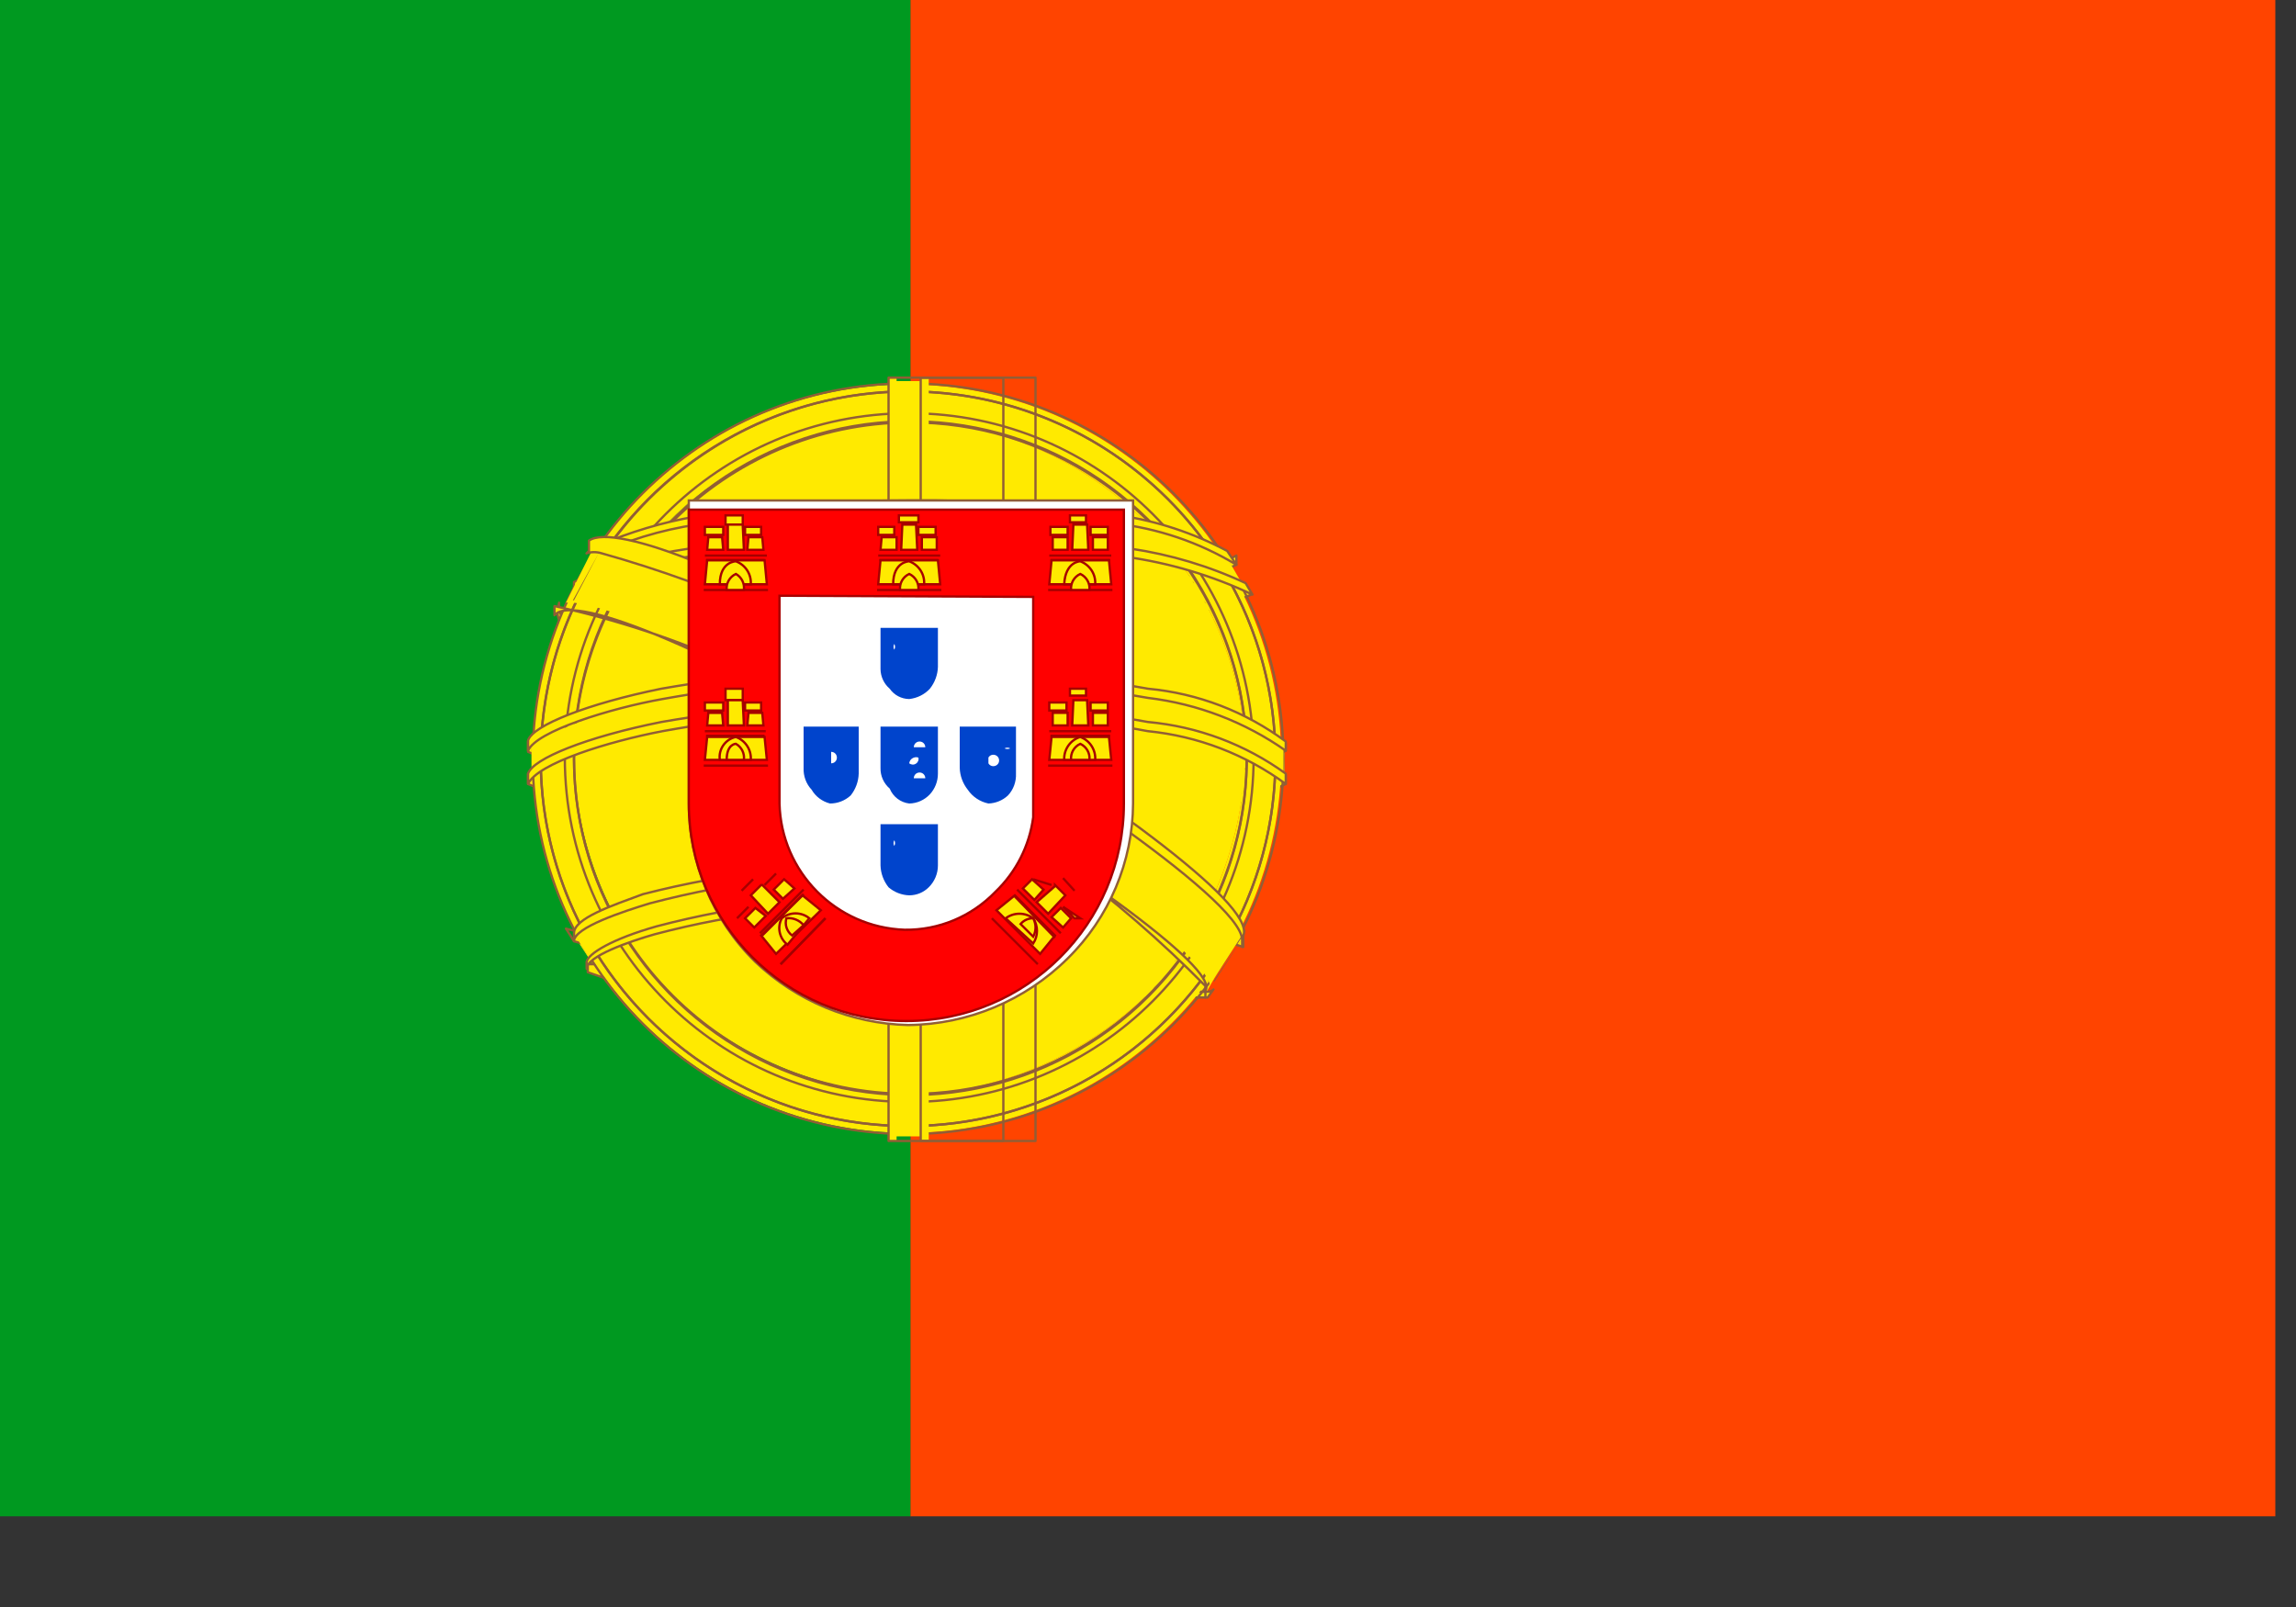 <svg xmlns="http://www.w3.org/2000/svg" width="20" height="14" viewBox="0 0 20 14">
  <rect x="0" y="0" width="20" height="14" fill="#333333" stroke="none"/>
  <g fill="none" fill-rule="evenodd">
    <polygon fill="#F40" fill-rule="nonzero" points="19.82 0 7.93 0 7.93 9.73 7.93 13.21 19.82 13.21"/>
    <rect width="7.93" height="13.21" fill="#009920" fill-rule="nonzero"/>
    <path fill="#FFEA00" fill-rule="nonzero" d="M10.5,8.66 L10.74,8.23 C10.28,8.33 5.6,5.55 5.15,4.89 L4.9,5.32 C4.93,5.77 9.5,8.63 10.5,8.66 Z"/>
    <path fill="#FFEA00" fill-rule="nonzero" d="M7.83 6.81C8.749 7.442 9.761 7.928 10.83 8.25 10.83 8.25 10.83 8.16 10.83 8.16 10.83 8.16 10.77 8.16 10.7 8.16 9.709 7.787 8.761 7.311 7.87 6.74 6.892 6.225 5.981 5.59 5.16 4.85 5.154 4.82 5.154 4.79 5.16 4.76L5.16 4.83C5 5.08 6.29 5.87 7.83 6.81zM7.57 7.3C8.453 7.889 9.412 8.357 10.42 8.69 10.47 8.69 10.51 8.69 10.52 8.69L10.57 8.62C10.45 8.76 9.15 8.2 7.57 7.25 7.41 7.15 4.74 5.63 4.87 5.25L4.87 5.31C4.72 5.52 6 6.37 7.57 7.3z"/>
    <path stroke="#915E36" stroke-linecap="round" stroke-linejoin="round" stroke-width=".02" d="M7.57 7.3C8.453 7.889 9.412 8.357 10.42 8.69 10.47 8.69 10.51 8.69 10.52 8.69L10.57 8.62C10.45 8.76 9.15 8.2 7.57 7.25 7.41 7.15 4.74 5.63 4.87 5.25L4.87 5.31C4.72 5.52 6 6.37 7.57 7.3zM7.83 6.81C8.749 7.442 9.761 7.928 10.83 8.25 10.83 8.25 10.83 8.16 10.83 8.16 10.83 8.16 10.77 8.16 10.7 8.16 9.709 7.787 8.761 7.311 7.87 6.74 6.892 6.225 5.981 5.59 5.16 4.85 5.154 4.82 5.154 4.79 5.16 4.76L5.16 4.83C5 5.08 6.29 5.87 7.83 6.81z"/>
    <path fill="#FFEA00" fill-rule="nonzero" d="M10.86,5.17 L10.71,4.92 C9.808,5.22 8.86,5.359 7.91,5.33 C6.963,5.41 6.011,5.252 5.14,4.87 L5,5.14 C5.932,5.491 6.926,5.644 7.92,5.59 C8.916,5.604 9.908,5.462 10.86,5.17 Z"/>
    <path fill="#FFEA00" fill-rule="nonzero" d="M7.93,5.35 C8.505,5.35 9.08,5.31 9.65,5.23 C10.039,5.194 10.418,5.089 10.77,4.92 L10.77,4.84 C10.436,5.018 10.068,5.124 9.69,5.15 C9.123,5.23 8.552,5.27 7.98,5.27 C7.425,5.275 6.87,5.241 6.32,5.17 C5.928,5.127 5.545,5.029 5.18,4.88 L5.1,5 C5.473,5.144 5.863,5.242 6.26,5.29 C6.815,5.349 7.373,5.369 7.93,5.35 Z"/>
    <path fill="#FFEA00" fill-rule="nonzero" d="M7.92,5.62 C8.529,5.622 9.137,5.579 9.74,5.49 C10.14,5.447 10.532,5.342 10.9,5.18 L10.85,5.09 C10.5,5.276 10.115,5.388 9.72,5.42 C9.124,5.509 8.522,5.553 7.92,5.55 C7.342,5.553 6.763,5.516 6.19,5.44 C5.782,5.381 5.382,5.274 5,5.12 L5,5.19 C5.39,5.352 5.801,5.459 6.22,5.51 C6.784,5.584 7.352,5.621 7.92,5.62 Z"/>
    <path stroke="#915E36" stroke-linecap="round" stroke-linejoin="round" stroke-width=".02" d="M7.93,5.35 C8.505,5.35 9.08,5.31 9.65,5.23 C10.039,5.194 10.418,5.089 10.77,4.92 L10.77,4.84 C10.436,5.018 10.068,5.124 9.69,5.15 C9.123,5.23 8.552,5.27 7.98,5.27 C7.425,5.275 6.87,5.241 6.32,5.17 C5.928,5.127 5.545,5.029 5.18,4.88 L5.1,5 C5.473,5.144 5.863,5.242 6.26,5.29 C6.815,5.349 7.373,5.369 7.93,5.35 Z"/>
    <path stroke="#915E36" stroke-linecap="round" stroke-linejoin="round" stroke-width=".02" d="M7.92,5.62 C8.529,5.622 9.137,5.579 9.74,5.49 C10.14,5.447 10.532,5.342 10.9,5.18 L10.85,5.09 C10.5,5.276 10.115,5.388 9.72,5.42 C9.124,5.509 8.522,5.553 7.92,5.55 C7.342,5.553 6.763,5.516 6.19,5.44 C5.782,5.381 5.382,5.274 5,5.12 L5,5.19 C5.39,5.352 5.801,5.459 6.22,5.51 C6.784,5.584 7.352,5.621 7.92,5.62 Z"/>
    <path fill="#FFEA00" fill-rule="nonzero" d="M4.64,6.79 C5.687,7.17 6.797,7.343 7.91,7.3 C9.023,7.335 10.134,7.172 11.19,6.82 L11.19,6.49 C11,6.77 9.36,7 7.9,7 C6.79,7.062 5.68,6.891 4.64,6.5 L4.64,6.79 Z"/>
    <path fill="#FFEA00" fill-rule="nonzero" d="M7.9,7.05 C8.569,7.054 9.238,7.007 9.9,6.91 C10.354,6.876 10.796,6.75 11.2,6.54 L11.2,6.47 C10.787,6.665 10.344,6.79 9.89,6.84 C9.232,6.944 8.566,6.997 7.9,7 C7.264,6.995 6.629,6.945 6,6.85 C5.517,6.789 5.045,6.657 4.6,6.46 L4.6,6.55 C5.045,6.745 5.517,6.87 6,6.92 C6.629,7.008 7.264,7.052 7.9,7.05 Z"/>
    <path fill="#FFEA00" fill-rule="nonzero" d="M7.9,7.33 C8.569,7.334 9.238,7.287 9.9,7.19 C10.352,7.152 10.793,7.03 11.2,6.83 L11.2,6.75 C10.787,6.945 10.344,7.07 9.89,7.12 C9.228,7.218 8.559,7.264 7.89,7.26 C7.258,7.261 6.626,7.218 6,7.13 C5.517,7.069 5.045,6.937 4.6,6.74 L4.6,6.83 C5.045,7.025 5.517,7.15 6,7.2 C6.629,7.293 7.264,7.337 7.9,7.33 Z"/>
    <path stroke="#915E36" stroke-linecap="round" stroke-linejoin="round" stroke-width=".02" d="M7.9,7.05 C8.569,7.054 9.238,7.007 9.9,6.91 C10.354,6.876 10.796,6.75 11.2,6.54 L11.2,6.47 C10.787,6.665 10.344,6.79 9.89,6.84 C9.232,6.944 8.566,6.997 7.9,7 C7.264,6.995 6.629,6.945 6,6.85 C5.517,6.789 5.045,6.657 4.6,6.46 L4.6,6.55 C5.045,6.745 5.517,6.87 6,6.92 C6.629,7.008 7.264,7.052 7.9,7.05 Z"/>
    <path stroke="#915E36" stroke-linecap="round" stroke-linejoin="round" stroke-width=".02" d="M7.9,7.33 C8.569,7.334 9.238,7.287 9.9,7.19 C10.352,7.152 10.793,7.03 11.2,6.83 L11.2,6.75 C10.787,6.945 10.344,7.07 9.89,7.12 C9.228,7.218 8.559,7.264 7.89,7.26 C7.258,7.261 6.626,7.218 6,7.13 C5.517,7.069 5.045,6.937 4.6,6.74 L4.6,6.83 C5.045,7.025 5.517,7.15 6,7.2 C6.629,7.293 7.264,7.337 7.9,7.33 Z"/>
    <path fill="#FFEA00" fill-rule="nonzero" d="M7.92,8.89 C8.833,8.915 9.743,8.766 10.6,8.45 L10.79,8.15 C9.856,8.437 8.887,8.588 7.91,8.6 C6.925,8.576 5.947,8.424 5,8.15 L5.19,8.44 C6.065,8.754 6.99,8.906 7.92,8.89 Z"/>
    <path fill="#FFEA00" fill-rule="nonzero" d="M7.92,8.63 C8.446,8.632 8.971,8.588 9.49,8.5 C9.924,8.447 10.353,8.353 10.77,8.22 L10.84,8.11 L10.76,8.11 C10.34,8.232 9.913,8.326 9.48,8.39 C8.964,8.47 8.442,8.513 7.92,8.52 C6.935,8.504 5.955,8.373 5,8.13 L5,8.2 C5.949,8.477 6.932,8.622 7.92,8.63 Z"/>
    <path fill="#FFEA00" fill-rule="nonzero" d="M7.92,8.85 C6.993,8.837 6.072,8.685 5.19,8.4 L5.12,8.4 L5.12,8.47 C6.005,8.788 6.94,8.947 7.88,8.94 C8.437,8.937 8.992,8.887 9.54,8.79 C9.878,8.724 10.212,8.637 10.54,8.53 L10.63,8.4 C10.276,8.545 9.907,8.649 9.53,8.71 C8.998,8.8 8.46,8.847 7.92,8.85 Z"/>
    <path stroke="#915E36" stroke-linecap="round" stroke-linejoin="round" stroke-width=".02" d="M7.92,8.85 C6.993,8.837 6.072,8.685 5.19,8.4 L5.12,8.4 L5.12,8.47 C6.005,8.788 6.94,8.947 7.88,8.94 C8.437,8.937 8.992,8.887 9.54,8.79 C9.878,8.724 10.212,8.637 10.54,8.53 L10.63,8.4 C10.276,8.545 9.907,8.649 9.53,8.71 C8.998,8.8 8.46,8.847 7.92,8.85 Z"/>
    <path stroke="#915E36" stroke-linecap="round" stroke-linejoin="round" stroke-width=".02" d="M7.92,8.63 C8.446,8.632 8.971,8.588 9.49,8.5 C9.924,8.447 10.353,8.353 10.77,8.22 L10.84,8.11 L10.76,8.11 C10.34,8.232 9.913,8.326 9.48,8.39 C8.967,8.469 8.449,8.513 7.93,8.52 C6.916,8.497 5.909,8.352 4.93,8.09 L5,8.2 C5.949,8.477 6.932,8.622 7.92,8.63 Z"/>
    <path fill="#FFEA00" fill-rule="nonzero" d="M7.9,9.87 C9.7,9.87 11.16,8.41 11.16,6.61 C11.16,4.81 9.7,3.35 7.9,3.35 C6.1,3.35 4.64,4.81 4.64,6.61 C4.651,8.406 6.104,9.859 7.9,9.87 Z M6,4.38 C6.563,3.916 7.271,3.665 8,3.67 C9.545,3.746 10.78,4.984 10.85,6.53 C10.842,7.321 10.539,8.081 10,8.66 C9.436,9.207 8.686,9.522 7.9,9.54 C7.13,9.512 6.397,9.202 5.84,8.67 C5.306,8.104 5.006,7.358 5,6.58 C4.999,5.736 5.364,4.934 6,4.38 Z"/>
    <path fill="#FFEA00" fill-rule="nonzero" d="M7.9,9.54 C8.686,9.522 9.436,9.207 10,8.66 C10.539,8.081 10.842,7.321 10.85,6.53 C10.78,4.984 9.545,3.746 8,3.67 C7.271,3.665 6.563,3.916 6,4.38 C5.364,4.934 4.999,5.736 5,6.58 C5.009,7.359 5.313,8.106 5.85,8.67 C6.405,9.2 7.134,9.509 7.9,9.54 Z"/>
    <circle cx="7.91" cy="6.61" r="3.2" stroke="#915E36" stroke-linecap="round" stroke-linejoin="round" stroke-width=".02"/>
    <path stroke="#915E36" stroke-linecap="round" stroke-linejoin="round" stroke-width=".02" d="M7.91,9.88 C9.716,9.88 11.18,8.416 11.18,6.61 C11.18,4.804 9.716,3.34 7.91,3.34 C6.104,3.34 4.64,4.804 4.64,6.61 C4.645,8.414 6.106,9.875 7.91,9.88 Z M7.91,3.41 C9.677,3.41 11.11,4.843 11.11,6.61 C11.11,8.377 9.677,9.81 7.91,9.81 C6.143,9.81 4.71,8.377 4.71,6.61 C4.715,4.845 6.145,3.415 7.91,3.41 Z"/>
    <path stroke="#915E36" stroke-linecap="round" stroke-linejoin="round" stroke-width=".02" d="M7.92,9.6 C9.577,9.6 10.92,8.257 10.92,6.6 C10.92,4.943 9.577,3.6 7.92,3.6 C6.263,3.6 4.92,4.943 4.92,6.6 C4.92,8.257 6.263,9.6 7.92,9.6 Z M7.92,3.68 C9.106,3.676 10.177,4.387 10.634,5.482 C11.091,6.576 10.843,7.838 10.005,8.678 C9.168,9.518 7.907,9.771 6.811,9.318 C5.715,8.865 5,7.796 5,6.61 C5.005,4.998 6.308,3.691 7.92,3.68 Z"/>
    <path stroke="#915E36" stroke-linecap="round" stroke-linejoin="round" stroke-width=".02" d="M7.92,9.53 C9.107,9.534 10.179,8.822 10.635,7.726 C11.091,6.63 10.841,5.367 10.002,4.528 C9.163,3.689 7.9,3.439 6.804,3.895 C5.708,4.351 4.996,5.423 5,6.61 C5.005,8.22 6.31,9.525 7.92,9.53 Z"/>
    <polygon fill="#FFEA00" fill-rule="nonzero" points="7.81 9.9 8.02 9.9 8.02 9.94 8.09 9.94 8.09 3.29 8.02 3.29 8.02 3.32 7.81 3.32 7.81 3.29 7.74 3.29 7.74 9.94 7.81 9.94"/>
    <path fill="#915E36" fill-rule="nonzero" d="M7.82,3.33 L8,3.33 L7.8,3.33 C7.8,3.33 7.8,3.33 7.8,3.33 L7.82,3.33 Z"/>
    <rect width="1" height="6.65" x="8.02" y="3.29" stroke="#915E36" stroke-linecap="round" stroke-linejoin="round" stroke-width=".02"/>
    <rect width="1" height="6.65" x="7.74" y="3.29" stroke="#915E36" stroke-linecap="round" stroke-linejoin="round" stroke-width=".02"/>
    <path fill="#FFEA00" fill-rule="nonzero" d="M7.9,6.14 C9.027,6.055 10.156,6.261 11.18,6.74 L11.18,6.46 C10.148,6.007 9.026,5.799 7.9,5.85 C6.775,5.773 5.649,5.987 4.63,6.47 L4.63,6.75 C5.642,6.247 6.774,6.035 7.9,6.14 Z"/>
    <polygon fill="#915E36" fill-rule="nonzero" points="4.63 6.74 4.63 6.74 4.63 6.48 4.63 6.73"/>
    <polygon fill="#915E36" fill-rule="nonzero" points="11.2 6.74 11.2 6.49 11.2 6.49"/>
    <path fill="#FFEA00" fill-rule="nonzero" d="M5.77,6.09 C6.476,5.962 7.192,5.898 7.91,5.9 C8.611,5.899 9.31,5.959 10,6.08 C10.432,6.132 10.844,6.29 11.2,6.54 L11.2,6.46 C10.85,6.2 10.435,6.04 10,6 C9.3,5.874 8.591,5.81 7.88,5.81 C7.169,5.815 6.46,5.878 5.76,6 C5.12,6.13 4.64,6.32 4.6,6.45 L4.6,6.54 C4.67,6.37 5.32,6.17 5.77,6.09 Z"/>
    <path fill="#FFEA00" fill-rule="nonzero" d="M5.77,6.37 C6.476,6.242 7.192,6.178 7.91,6.18 C8.611,6.177 9.311,6.24 10,6.37 C10.434,6.413 10.849,6.572 11.2,6.83 L11.2,6.74 C10.848,6.485 10.433,6.329 10,6.29 C9.31,6.165 8.611,6.102 7.91,6.1 C7.189,6.103 6.47,6.167 5.76,6.29 C5.11,6.42 4.64,6.61 4.6,6.74 L4.6,6.83 C4.68,6.65 5.3,6.46 5.77,6.37 Z"/>
    <path stroke="#915E36" stroke-linecap="round" stroke-linejoin="round" stroke-width=".02" d="M5.77,6.09 C6.476,5.962 7.192,5.898 7.91,5.9 C8.611,5.899 9.31,5.959 10,6.08 C10.432,6.132 10.844,6.29 11.2,6.54 L11.2,6.46 C10.85,6.2 10.435,6.04 10,6 C9.3,5.874 8.591,5.81 7.88,5.81 C7.169,5.815 6.46,5.878 5.76,6 C5.12,6.13 4.64,6.32 4.6,6.45 L4.6,6.54 C4.67,6.37 5.32,6.17 5.77,6.09 Z"/>
    <path stroke="#915E36" stroke-linecap="round" stroke-linejoin="round" stroke-width=".02" d="M5.77,6.37 C6.476,6.242 7.192,6.178 7.91,6.18 C8.611,6.177 9.311,6.24 10,6.37 C10.434,6.413 10.849,6.572 11.2,6.83 L11.2,6.74 C10.848,6.485 10.433,6.329 10,6.29 C9.31,6.165 8.611,6.102 7.91,6.1 C7.189,6.103 6.47,6.167 5.76,6.29 C5.11,6.42 4.64,6.61 4.6,6.74 L4.6,6.83 C4.68,6.65 5.3,6.46 5.77,6.37 Z"/>
    <path fill="#FFEA00" fill-rule="nonzero" d="M10.84,5.12 L10.66,4.81 C9.777,4.488 8.839,4.345 7.9,4.39 C6.983,4.348 6.067,4.481 5.2,4.78 L5,5.13 C5.928,4.793 6.914,4.644 7.9,4.69 C8.899,4.621 9.902,4.768 10.84,5.12 Z"/>
    <path fill="#915E36" fill-rule="nonzero" d="M10.82,5.06 L10.7,4.87 C10.7,4.87 10.7,4.87 10.7,4.87 L10.82,5.06 Z"/>
    <path fill="#FFEA00" fill-rule="nonzero" d="M7.91,4.44 C8.513,4.432 9.115,4.476 9.71,4.57 C10.085,4.605 10.448,4.725 10.77,4.92 L10.69,4.8 C10.397,4.644 10.079,4.539 9.75,4.49 C9.141,4.396 8.526,4.353 7.91,4.36 C7.291,4.359 6.672,4.406 6.06,4.5 C5.771,4.55 5.489,4.634 5.22,4.75 L5.16,4.85 C5.447,4.711 5.754,4.617 6.07,4.57 C6.679,4.475 7.294,4.432 7.91,4.44 Z"/>
    <path fill="#FFEA00" fill-rule="nonzero" d="M7.91,4.72 C8.543,4.708 9.175,4.751 9.8,4.85 C10.185,4.903 10.559,5.014 10.91,5.18 L10.85,5.08 C10.533,4.932 10.196,4.831 9.85,4.78 C9.226,4.676 8.593,4.633 7.96,4.65 C7.304,4.634 6.648,4.678 6,4.78 C5.655,4.829 5.318,4.927 5,5.07 L5,5.17 C5.314,5.01 5.652,4.902 6,4.85 C6.632,4.753 7.271,4.709 7.91,4.72 Z"/>
    <path stroke="#915E36" stroke-linecap="round" stroke-linejoin="round" stroke-width=".02" d="M7.91,4.72 C8.543,4.708 9.175,4.751 9.8,4.85 C10.185,4.903 10.559,5.014 10.91,5.18 L10.85,5.08 C10.533,4.932 10.196,4.831 9.85,4.78 C9.226,4.676 8.593,4.633 7.96,4.65 C7.304,4.634 6.648,4.678 6,4.78 C5.655,4.829 5.318,4.927 5,5.07 L5,5.17 C5.314,5.01 5.652,4.902 6,4.85 C6.632,4.753 7.271,4.709 7.91,4.72 Z"/>
    <path stroke="#915E36" stroke-linecap="round" stroke-linejoin="round" stroke-width=".02" d="M7.91,4.44 C8.512,4.434 9.114,4.474 9.71,4.56 C10.085,4.602 10.447,4.725 10.77,4.92 L10.69,4.8 C10.397,4.644 10.079,4.539 9.75,4.49 C9.141,4.396 8.526,4.353 7.91,4.36 C7.291,4.359 6.672,4.406 6.06,4.5 C5.771,4.55 5.489,4.634 5.22,4.75 L5.16,4.85 C5.447,4.711 5.754,4.617 6.07,4.57 C6.679,4.475 7.294,4.432 7.91,4.44 Z"/>
    <path fill="#FFEA00" fill-rule="nonzero" d="M7.91,7.85 C8.457,7.846 9.003,7.896 9.54,8 L9.68,7.75 C9.098,7.652 8.51,7.602 7.92,7.6 C6.916,7.504 5.906,7.688 5,8.13 L5.15,8.38 C5.23,8.26 5.89,7.87 7.91,7.85 Z"/>
    <polygon fill="#915E36" fill-rule="nonzero" points="5.12 8.34 5.12 8.34 5.12 8.34 5 8.16 5 8.16"/>
    <path fill="#FFEA00" fill-rule="nonzero" d="M5.66,7.87 C6.4,7.675 7.164,7.584 7.93,7.6 C8.51,7.598 9.089,7.648 9.66,7.75 L9.66,7.68 C9.075,7.58 8.483,7.53 7.89,7.53 C7.118,7.511 6.348,7.598 5.6,7.79 C5.33,7.89 5,8 5,8.13 L5,8.2 C5,8.08 5.43,7.94 5.66,7.87 Z"/>
    <path fill="#FFEA00" fill-rule="nonzero" d="M5.72,8.07 C5.33,8.18 5.12,8.31 5.11,8.38 L5.11,8.44 C5.11,8.33 5.49,8.2 5.7,8.14 C6.417,7.95 7.158,7.866 7.9,7.89 C8.442,7.874 8.985,7.91 9.52,8 L9.52,7.93 C8.984,7.845 8.442,7.805 7.9,7.81 C7.165,7.795 6.431,7.883 5.72,8.07 Z"/>
    <path stroke="#915E36" stroke-linecap="round" stroke-linejoin="round" stroke-width=".02" d="M5.66,7.87 C6.4,7.675 7.164,7.584 7.93,7.6 C8.51,7.598 9.089,7.648 9.66,7.75 L9.66,7.68 C9.075,7.58 8.483,7.53 7.89,7.53 C7.118,7.511 6.348,7.598 5.6,7.79 C5.33,7.89 5,8 5,8.13 L5,8.2 C5,8.08 5.43,7.94 5.66,7.87 Z"/>
    <path stroke="#915E36" stroke-linecap="round" stroke-linejoin="round" stroke-width=".02" d="M5.72,8.07 C5.33,8.18 5.12,8.31 5.11,8.38 L5.11,8.44 C5.11,8.33 5.49,8.2 5.7,8.14 C6.417,7.95 7.158,7.866 7.9,7.89 C8.442,7.874 8.985,7.91 9.52,8 L9.52,7.93 C8.984,7.845 8.442,7.805 7.9,7.81 C7.165,7.795 6.431,7.883 5.72,8.07 Z"/>
    <path fill="#FFEA00" fill-rule="nonzero" d="M10.54,8.58 L10.83,8.13 C10.83,7.61 6.18,4.76 5.17,4.77 L4.93,5.25 C5.7,5.19 10.41,8 10.54,8.58 Z"/>
    <polygon fill="#915E36" fill-rule="nonzero" points="10.57 8.55 10.82 8.18 10.82 8.18 10.82 8.18 10.58 8.55 10.58 8.55 10.58 8.55"/>
    <polygon fill="#915E36" fill-rule="nonzero" points="4.94 5.23 5 5.23 5.22 4.81 5.22 4.81 4.99 5.23 4.99 5.23"/>
    <path fill="#FFEA00" fill-rule="nonzero" d="M5.11 4.82C5.152 4.807 5.198 4.807 5.24 4.82 6.257 5.105 7.225 5.543 8.11 6.12 8.75 6.49 10.82 7.82 10.82 8.19 10.826 8.21 10.826 8.23 10.82 8.25L10.82 8.17C11 7.93 9.71 7 8.13 6 6.55 5 5.35 4.55 5.13 4.71L5.13 4.8C5.13 4.8 5.1 4.83 5.11 4.82zM7.86 6.65C8.838 7.151 9.729 7.806 10.5 8.59 10.5 8.66 10.5 8.68 10.5 8.69L10.5 8.63C10.63 8.44 9.26 7.47 7.83 6.63 6.934 5.977 5.913 5.517 4.83 5.28L4.83 5.36C5 5.15 6.29 5.71 7.86 6.65z"/>
    <path stroke="#915E36" stroke-linecap="round" stroke-linejoin="round" stroke-width=".02" d="M7.86 6.65C8.838 7.151 9.729 7.806 10.5 8.59 10.5 8.66 10.5 8.68 10.5 8.69L10.5 8.63C10.63 8.44 9.26 7.47 7.83 6.63 6.934 5.977 5.913 5.517 4.83 5.28L4.83 5.36C5 5.15 6.29 5.71 7.86 6.65zM5.11 4.82C5.152 4.807 5.198 4.807 5.24 4.82 6.257 5.105 7.225 5.543 8.11 6.12 8.75 6.49 10.82 7.82 10.82 8.19 10.826 8.21 10.826 8.23 10.82 8.25L10.82 8.17C11 7.93 9.71 7 8.13 6 6.55 5 5.35 4.55 5.13 4.71L5.13 4.8C5.13 4.8 5.1 4.83 5.11 4.82z"/>
    <path fill="#FFF" fill-rule="nonzero" stroke="#915E36" stroke-width=".02" d="M7.91,8.93 C8.431,8.925 8.93,8.717 9.3,8.35 C9.662,7.994 9.867,7.508 9.87,7 L9.87,4.36 L6,4.36 L6,7 C6,7.519 6.209,8.017 6.58,8.38 C6.94,8.722 7.414,8.918 7.91,8.93 Z"/>
    <path fill="#F00" fill-rule="nonzero" stroke="#A60000" stroke-width=".02" d="M6,7 C6,8.047 6.848,8.895 7.895,8.895 C8.942,8.895 9.79,8.047 9.79,7 L9.79,4.44 L6,4.44 L6,7 Z M9,5.2 L9,7.12 C8.967,7.368 8.851,7.597 8.67,7.77 C8.463,7.984 8.178,8.104 7.88,8.1 C7.283,8.079 6.805,7.597 6.79,7 L6.79,5.19 L9,5.2 Z"/>
    <polygon fill="#FFEA00" fill-rule="nonzero" stroke="#A60000" stroke-width=".02" points="9.68 5.09 9.66 4.88 9.16 4.88 9.14 5.09"/>
    <path fill="#FFEA00" fill-rule="nonzero" stroke="#A60000" stroke-width=".02" d="M9.69 5.14C9.69 5.14 9.69 5.14 9.69 5.14L9.13 5.14C9.13 5.14 9.13 5.14 9.13 5.14L9.69 5.14zM9.69 5.14C9.69 5.14 9.69 5.14 9.69 5.14L9.13 5.14C9.13 5.14 9.13 5.14 9.13 5.14L9.69 5.14zM9.68 4.84C9.68 4.84 9.68 4.84 9.68 4.84L9.14 4.84C9.14 4.84 9.14 4.84 9.14 4.84L9.68 4.84zM9.67 4.88C9.67 4.88 9.67 4.88 9.67 4.88L9.15 4.88C9.15 4.88 9.15 4.88 9.15 4.88L9.67 4.88z"/>
    <polygon fill="#FFEA00" fill-rule="nonzero" stroke="#A60000" stroke-width=".02" points="9.32 4.49 9.32 4.49 9.32 4.55 9.32 4.55 9.46 4.55 9.46 4.55 9.46 4.49 9.46 4.49 9.46 4.49 9.46 4.49 9.46 4.49 9.46 4.49 9.46 4.49 9.46 4.49 9.46 4.49"/>
    <polygon fill="#FFEA00" fill-rule="nonzero" stroke="#A60000" stroke-width=".02" points="9.47 4.57 9.35 4.57 9.34 4.79 9.48 4.79 9.47 4.58"/>
    <polygon fill="#FFEA00" fill-rule="nonzero" stroke="#A60000" stroke-width=".02" points="9.52 4.68 9.52 4.79 9.65 4.79 9.65 4.68"/>
    <path fill="#FFEA00" fill-rule="nonzero" stroke="#A60000" stroke-width=".02" d="M9.5 4.59L9.5 4.66C9.5 4.66 9.5 4.66 9.5 4.66L9.65 4.66C9.65 4.66 9.65 4.66 9.65 4.66L9.65 4.59 9.5 4.59zM9.15 4.59L9.15 4.66C9.15 4.66 9.15 4.66 9.15 4.66L9.3 4.66C9.3 4.66 9.3 4.66 9.3 4.66L9.3 4.59 9.28 4.59 9.15 4.59z"/>
    <polygon fill="#FFEA00" fill-rule="nonzero" stroke="#A60000" stroke-width=".02" points="9.17 4.79 9.3 4.79 9.3 4.68 9.17 4.68"/>
    <path fill="#A60000" fill-rule="nonzero" d="M9.4,4.64 L9.4,4.7 L9.4,4.64 C9.4,4.64 9.4,4.62 9.4,4.64 Z"/>
    <path fill="#FFEA00" fill-rule="nonzero" stroke="#A60000" stroke-width=".02" d="M9.41,4.89 C9.41,4.89 9.28,4.89 9.27,5.09 L9.54,5.09 C9.546,5.002 9.493,4.921 9.41,4.89 Z"/>
    <path fill="#FFEA00" fill-rule="nonzero" stroke="#A60000" stroke-width=".02" d="M9.41,5 C9.356,5.025 9.324,5.081 9.33,5.14 L9.49,5.14 C9.496,5.081 9.464,5.025 9.41,5 Z"/>
    <polygon fill="#FFEA00" fill-rule="nonzero" stroke="#A60000" stroke-width=".02" points="8.19 5.09 8.17 4.88 7.67 4.88 7.65 5.09"/>
    <path fill="#FFEA00" fill-rule="nonzero" stroke="#A60000" stroke-width=".02" d="M8.2 5.14C8.2 5.14 8.2 5.14 8.2 5.14L7.64 5.14C7.64 5.14 7.64 5.14 7.64 5.14L8.2 5.14zM8.2 5.14C8.2 5.14 8.2 5.14 8.2 5.14L7.64 5.14C7.64 5.14 7.64 5.14 7.64 5.14L8.2 5.14zM8.19 4.84C8.19 4.84 8.19 4.84 8.19 4.84L7.65 4.84C7.65 4.84 7.65 4.84 7.65 4.84L8.19 4.84zM8.17 4.88C8.17 4.88 8.17 4.88 8.17 4.88 8.17 4.88 8.17 4.88 8.17 4.88L7.66 4.88C7.66 4.88 7.66 4.88 7.66 4.88L8.17 4.88z"/>
    <polygon fill="#FFEA00" fill-rule="nonzero" stroke="#A60000" stroke-width=".02" points="7.83 4.49 7.83 4.49 7.83 4.55 7.83 4.55 8 4.55 8 4.55 8 4.49 8 4.49 8 4.49 8 4.49 8 4.49 8 4.49 8 4.49 8 4.49 8 4.49"/>
    <polygon fill="#FFEA00" fill-rule="nonzero" stroke="#A60000" stroke-width=".02" points="7.98 4.57 7.86 4.57 7.85 4.79 7.99 4.79 7.98 4.58"/>
    <polygon fill="#FFEA00" fill-rule="nonzero" stroke="#A60000" stroke-width=".02" points="8.03 4.68 8.03 4.79 8.16 4.79 8.16 4.68"/>
    <polygon fill="#FFEA00" fill-rule="nonzero" stroke="#A60000" stroke-width=".02" points="8 4.59 8 4.59 8 4.66 8 4.66 8.15 4.66 8.15 4.59 8.15 4.59 8.15 4.59 8.15 4.59 8.15 4.59 8.15 4.59 8.15 4.59"/>
    <polygon fill="#FFEA00" fill-rule="nonzero" stroke="#A60000" stroke-width=".02" points="7.65 4.59 7.65 4.66 7.65 4.66 7.79 4.66 7.79 4.66 7.79 4.59 7.79 4.59 7.79 4.59 7.79 4.59 7.79 4.59 7.79 4.59 7.79 4.59 7.79 4.59 7.79 4.59"/>
    <polygon fill="#FFEA00" fill-rule="nonzero" stroke="#A60000" stroke-width=".02" points="7.67 4.79 7.81 4.79 7.81 4.68 7.68 4.68"/>
    <polygon fill="#A60000" fill-rule="nonzero" points="7.9 4.64 7.9 4.7 7.9 4.7"/>
    <path fill="#A60000" fill-rule="nonzero" d="M7.73,4.72 C7.73,4.72 7.73,4.7 7.73,4.72 Z"/>
    <path fill="#FFEA00" fill-rule="nonzero" stroke="#A60000" stroke-width=".02" d="M7.92,4.89 C7.92,4.89 7.78,4.89 7.78,5.09 L8.05,5.09 C8.056,5.002 8.003,4.921 7.92,4.89 Z"/>
    <path fill="#FFEA00" fill-rule="nonzero" stroke="#A60000" stroke-width=".02" d="M7.92,5 C7.866,5.025 7.834,5.081 7.84,5.14 L8,5.14 C8.006,5.081 7.974,5.025 7.92,5 Z"/>
    <polygon fill="#FFEA00" fill-rule="nonzero" stroke="#A60000" stroke-width=".02" points="6.68 5.09 6.66 4.88 6.16 4.88 6.14 5.09"/>
    <path fill="#FFEA00" fill-rule="nonzero" stroke="#A60000" stroke-width=".02" d="M6.69 5.14C6.69 5.14 6.69 5.14 6.69 5.14L6.13 5.14C6.13 5.14 6.13 5.14 6.13 5.14L6.69 5.14zM6.69 5.14C6.69 5.14 6.69 5.14 6.69 5.14L6.13 5.14C6.13 5.14 6.13 5.14 6.13 5.14L6.69 5.14zM6.68 4.84C6.68 4.84 6.68 4.84 6.68 4.84L6.14 4.84C6.14 4.84 6.14 4.84 6.14 4.84L6.68 4.84zM6.66 4.88C6.66 4.88 6.66 4.88 6.66 4.88L6.15 4.88C6.15 4.88 6.15 4.88 6.15 4.88L6.66 4.88z"/>
    <polygon fill="#FFEA00" fill-rule="nonzero" stroke="#A60000" stroke-width=".02" points="6.32 4.49 6.32 4.49 6.32 4.57 6.47 4.57 6.47 4.57 6.47 4.49 6.47 4.49 6.47 4.49 6.47 4.49 6.47 4.49 6.47 4.49 6.47 4.49 6.47 4.49 6.47 4.49"/>
    <polygon fill="#FFEA00" fill-rule="nonzero" stroke="#A60000" stroke-width=".02" points="6.47 4.57 6.34 4.57 6.34 4.79 6.48 4.79 6.47 4.58"/>
    <polygon fill="#FFEA00" fill-rule="nonzero" stroke="#A60000" stroke-width=".02" points="6.52 4.68 6.51 4.79 6.65 4.79 6.64 4.68"/>
    <polygon fill="#FFEA00" fill-rule="nonzero" stroke="#A60000" stroke-width=".02" points="6.49 4.59 6.49 4.59 6.49 4.66 6.49 4.66 6.63 4.66 6.63 4.66 6.63 4.59 6.63 4.59 6.63 4.59 6.63 4.59 6.63 4.59 6.63 4.59 6.63 4.59 6.63 4.59 6.63 4.59"/>
    <polygon fill="#FFEA00" fill-rule="nonzero" stroke="#A60000" stroke-width=".02" points="6.14 4.59 6.14 4.66 6.14 4.66 6.3 4.66 6.3 4.66 6.3 4.59 6.3 4.59 6.3 4.59 6.3 4.59 6.3 4.59 6.3 4.59 6.3 4.59 6.3 4.59 6.3 4.59"/>
    <polygon fill="#FFEA00" fill-rule="nonzero" stroke="#A60000" stroke-width=".02" points="6.16 4.79 6.3 4.79 6.29 4.68 6.17 4.68"/>
    <polygon fill="#A60000" fill-rule="nonzero" points="6.39 4.64 6.39 4.7 6.39 4.7"/>
    <path fill="#A60000" fill-rule="nonzero" d="M6.22,4.72 C6.22,4.72 6.22,4.7 6.22,4.72 Z"/>
    <path fill="#FFEA00" fill-rule="nonzero" stroke="#A60000" stroke-width=".02" d="M6.41,4.89 C6.41,4.89 6.27,4.89 6.27,5.09 L6.54,5.09 C6.546,5.002 6.493,4.921 6.41,4.89 Z"/>
    <path fill="#FFEA00" fill-rule="nonzero" stroke="#A60000" stroke-width=".02" d="M6.41,5 C6.356,5.025 6.324,5.081 6.33,5.14 L6.48,5.14 C6.487,5.083 6.46,5.028 6.41,5 Z"/>
    <polygon fill="#FFEA00" fill-rule="nonzero" stroke="#A60000" stroke-width=".02" points="6.68 6.62 6.66 6.42 6.16 6.42 6.14 6.62"/>
    <path fill="#FFEA00" fill-rule="nonzero" stroke="#A60000" stroke-width=".02" d="M6.69 6.67C6.69 6.67 6.69 6.67 6.69 6.67L6.13 6.67C6.13 6.67 6.13 6.67 6.13 6.67L6.69 6.67zM6.69 6.67C6.69 6.67 6.69 6.67 6.69 6.67L6.13 6.67C6.13 6.67 6.13 6.67 6.13 6.67L6.69 6.67zM6.67 6.37C6.67 6.37 6.67 6.37 6.67 6.37L6.14 6.37C6.14 6.37 6.14 6.37 6.14 6.37L6.67 6.37zM6.66 6.41C6.66 6.41 6.66 6.41 6.66 6.41L6.15 6.41C6.15 6.41 6.15 6.41 6.15 6.41L6.66 6.41zM6.32 6L6.32 6.1 6.47 6.1C6.47 6.1 6.47 6.1 6.47 6.1L6.47 6 6.32 6z"/>
    <polygon fill="#FFEA00" fill-rule="nonzero" stroke="#A60000" stroke-width=".02" points="6.47 6.1 6.34 6.1 6.34 6.32 6.48 6.32 6.47 6.11"/>
    <polygon fill="#FFEA00" fill-rule="nonzero" stroke="#A60000" stroke-width=".02" points="6.52 6.21 6.51 6.32 6.65 6.32 6.64 6.21"/>
    <polygon fill="#FFEA00" fill-rule="nonzero" stroke="#A60000" stroke-width=".02" points="6.49 6.12 6.49 6.12 6.49 6.19 6.49 6.19 6.63 6.19 6.63 6.19 6.63 6.12 6.63 6.12 6.63 6.12 6.63 6.12 6.63 6.12 6.63 6.12 6.63 6.12 6.63 6.12 6.63 6.12"/>
    <polygon fill="#FFEA00" fill-rule="nonzero" stroke="#A60000" stroke-width=".02" points="6.14 6.12 6.14 6.19 6.14 6.19 6.3 6.19 6.3 6.19 6.3 6.12 6.3 6.12 6.3 6.12 6.3 6.12 6.3 6.12 6.3 6.12 6.3 6.12 6.3 6.12 6.3 6.12"/>
    <polygon fill="#FFEA00" fill-rule="nonzero" stroke="#A60000" stroke-width=".02" points="6.16 6.32 6.3 6.32 6.29 6.21 6.17 6.21"/>
    <polygon fill="#A60000" fill-rule="nonzero" points="6.39 6.17 6.39 6.23 6.39 6.23"/>
    <path fill="#A60000" fill-rule="nonzero" d="M6.22,6.25 C6.22,6.25 6.22,6.23 6.22,6.25 Z"/>
    <path fill="#FFEA00" fill-rule="nonzero" stroke="#A60000" stroke-width=".02" d="M6.41,6.42 C6.318,6.44 6.257,6.527 6.27,6.62 L6.54,6.62 C6.546,6.532 6.493,6.451 6.41,6.42 Z"/>
    <path fill="#FFEA00" fill-rule="nonzero" stroke="#A60000" stroke-width=".02" d="M6.41,6.48 C6.41,6.48 6.33,6.48 6.33,6.62 L6.48,6.62 C6.487,6.563 6.46,6.508 6.41,6.48 Z"/>
    <polygon fill="#FFEA00" fill-rule="nonzero" stroke="#A60000" stroke-width=".02" points="7.15 7.93 6.99 7.8 6.63 8.15 6.76 8.31"/>
    <polygon fill="#FFEA00" fill-rule="nonzero" stroke="#A60000" stroke-width=".02" points="7.19 8 7.19 8 6.8 8.4 6.8 8.4"/>
    <polygon fill="#FFEA00" fill-rule="nonzero" stroke="#A60000" stroke-width=".02" points="7.19 8 7.19 8 6.8 8.4 6.8 8.4"/>
    <polygon fill="#FFEA00" fill-rule="nonzero" stroke="#A60000" stroke-width=".02" points="7 7.75 7 7.75 6.62 8.13 6.62 8.13"/>
    <path fill="#FFEA00" fill-rule="nonzero" stroke="#A60000" stroke-width=".02" d="M7 7.79C7 7.79 7 7.79 7 7.79L6.64 8.15 7 7.79zM6.46 7.76L6.56 7.66C6.56 7.66 6.56 7.66 6.56 7.66L6.46 7.76z"/>
    <polygon fill="#FFEA00" fill-rule="nonzero" stroke="#A60000" stroke-width=".02" points="6.63 7.71 6.54 7.8 6.69 7.96 6.79 7.86 6.64 7.71"/>
    <polygon fill="#FFEA00" fill-rule="nonzero" stroke="#A60000" stroke-width=".02" points="6.74 7.75 6.82 7.83 6.92 7.74 6.83 7.66"/>
    <polygon fill="#FFEA00" fill-rule="nonzero" stroke="#A60000" stroke-width=".02" points="6.66 7.71 6.66 7.71 6.66 7.71 6.66 7.71 6.76 7.61 6.76 7.61 6.76 7.61 6.76 7.61 6.76 7.61 6.76 7.61 6.76 7.61 6.76 7.61 6.76 7.61 6.76 7.61 6.76 7.61"/>
    <path fill="#FFEA00" fill-rule="nonzero" stroke="#A60000" stroke-width=".02" d="M6.42,8 L6.52,7.9 C6.52,7.9 6.52,7.9 6.52,7.9 L6.42,8 Z"/>
    <polygon fill="#FFEA00" fill-rule="nonzero" stroke="#A60000" stroke-width=".02" points="6.57 8.08 6.67 7.98 6.58 7.91 6.49 8"/>
    <path fill="#A60000" fill-rule="nonzero" d="M6.63 7.81C6.63 7.81 6.62 7.8 6.63 7.81zM6.81 7.74C6.81 7.74 6.79 7.73 6.81 7.74zM6.56 8C6.56 8 6.54 8 6.56 8z"/>
    <path fill="#FFEA00" fill-rule="nonzero" stroke="#A60000" stroke-width=".02" d="M6.81,8 C6.767,8.078 6.789,8.176 6.86,8.23 L7.05,8 C6.98,7.943 6.88,7.943 6.81,8 Z"/>
    <path fill="#FFEA00" fill-rule="nonzero" stroke="#A60000" stroke-width=".02" d="M6.85,8 C6.834,8.056 6.854,8.115 6.9,8.15 L7,8.06 C6.963,8.016 6.907,7.993 6.85,8 Z"/>
    <polygon fill="#FFEA00" fill-rule="nonzero" stroke="#A60000" stroke-width=".02" points="8.68 7.93 8.84 7.8 9.19 8.15 9.06 8.31"/>
    <path fill="#FFEA00" fill-rule="nonzero" stroke="#A60000" stroke-width=".02" d="M8.64 8L9.04 8.4C9.04 8.4 9.04 8.4 9.04 8.4L8.64 8zM8.64 8L9.04 8.4C9.04 8.4 9.04 8.4 9.04 8.4L8.64 8zM8.86 7.75C8.86 7.75 8.86 7.75 8.86 7.75L9.24 8.13 8.86 7.75zM8.83 7.8L9.19 8.17C9.19 8.17 9.19 8.17 9.19 8.17L8.83 7.8zM9.36 7.76C9.36 7.76 9.36 7.76 9.36 7.76L9.26 7.65C9.26 7.65 9.26 7.65 9.26 7.65L9.36 7.76z"/>
    <polygon fill="#FFEA00" fill-rule="nonzero" stroke="#A60000" stroke-width=".02" points="9.19 7.71 9.28 7.8 9.13 7.96 9.03 7.86 9.19 7.72"/>
    <polygon fill="#FFEA00" fill-rule="nonzero" stroke="#A60000" stroke-width=".02" points="9.09 7.75 9.01 7.84 8.91 7.74 8.99 7.66"/>
    <polygon fill="#FFEA00" fill-rule="nonzero" stroke="#A60000" stroke-width=".02" points="9.16 7.71 9.16 7.71 9.16 7.71 9.16 7.71 9 7.66 9 7.66 9 7.66 9 7.66 9 7.66 9 7.66 9 7.66 9 7.66 9 7.66 9 7.66"/>
    <path fill="#FFEA00" fill-rule="nonzero" stroke="#A60000" stroke-width=".02" d="M9.41,8 L9.36,8 L9.26,7.9 C9.26,7.9 9.26,7.9 9.26,7.9 L9.41,8 Z"/>
    <polygon fill="#FFEA00" fill-rule="nonzero" stroke="#A60000" stroke-width=".02" points="9.26 8.08 9.16 7.99 9.24 7.91 9.33 8"/>
    <path fill="#A60000" fill-rule="nonzero" d="M9.2 7.82C9.2 7.82 9.21 7.8 9.2 7.82zM9 7.75C9 7.75 9 7.73 9 7.75zM9.27 8C9.27 8 9.28 8 9.27 8z"/>
    <path fill="#FFEA00" fill-rule="nonzero" stroke="#A60000" stroke-width=".02" d="M9,8 C8.929,7.947 8.831,7.947 8.76,8 L9,8.22 C9.044,8.153 9.044,8.067 9,8 Z"/>
    <path fill="#FFEA00" fill-rule="nonzero" stroke="#A60000" stroke-width=".02" d="M9,8 C9.027,8.05 9.027,8.11 9,8.16 L8.89,8.05 C8.917,8.018 8.958,7.999 9,8 Z"/>
    <polygon fill="#FFEA00" fill-rule="nonzero" stroke="#A60000" stroke-width=".02" points="9.68 6.62 9.66 6.42 9.16 6.42 9.14 6.62"/>
    <path fill="#FFEA00" fill-rule="nonzero" stroke="#A60000" stroke-width=".02" d="M9.69 6.67C9.69 6.67 9.69 6.67 9.69 6.67L9.13 6.67C9.13 6.67 9.13 6.67 9.13 6.67L9.69 6.67zM9.69 6.67C9.69 6.67 9.69 6.67 9.69 6.67L9.13 6.67C9.13 6.67 9.13 6.67 9.13 6.67L9.69 6.67zM9.68 6.37C9.68 6.37 9.68 6.37 9.68 6.37L9.14 6.37C9.14 6.37 9.14 6.37 9.14 6.37L9.68 6.37zM9.67 6.41C9.67 6.41 9.67 6.41 9.67 6.41L9.15 6.41C9.15 6.41 9.15 6.41 9.15 6.41L9.67 6.41zM9.32 6L9.32 6.06 9.46 6.06C9.46 6.06 9.46 6.06 9.46 6.06L9.46 6 9.32 6z"/>
    <polygon fill="#FFEA00" fill-rule="nonzero" stroke="#A60000" stroke-width=".02" points="9.47 6.1 9.35 6.1 9.34 6.32 9.48 6.32 9.47 6.11"/>
    <polygon fill="#FFEA00" fill-rule="nonzero" stroke="#A60000" stroke-width=".02" points="9.52 6.21 9.52 6.32 9.65 6.32 9.65 6.21"/>
    <path fill="#FFEA00" fill-rule="nonzero" stroke="#A60000" stroke-width=".02" d="M9.5,6.12 L9.5,6.19 C9.5,6.19 9.5,6.19 9.5,6.19 L9.65,6.19 C9.65,6.19 9.65,6.19 9.65,6.19 L9.65,6.12 L9.5,6.12 Z"/>
    <polygon fill="#FFEA00" fill-rule="nonzero" stroke="#A60000" stroke-width=".02" points="9.14 6.12 9.14 6.19 9.14 6.19 9.29 6.19 9.29 6.12 9.29 6.12 9.29 6.12 9.29 6.12 9.29 6.12 9.29 6.12 9.29 6.12 9.29 6.12 9.29 6.12"/>
    <polygon fill="#FFEA00" fill-rule="nonzero" stroke="#A60000" stroke-width=".02" points="9.17 6.32 9.3 6.32 9.3 6.21 9.17 6.21"/>
    <path fill="#A60000" fill-rule="nonzero" d="M9.4,6.17 L9.4,6.23 L9.4,6.17 C9.4,6.17 9.4,6.15 9.4,6.17 Z"/>
    <path fill="#FFEA00" fill-rule="nonzero" stroke="#A60000" stroke-width=".02" d="M9.41,6.42 C9.323,6.447 9.266,6.529 9.27,6.62 L9.54,6.62 C9.546,6.532 9.493,6.451 9.41,6.42 Z"/>
    <path fill="#FFEA00" fill-rule="nonzero" stroke="#A60000" stroke-width=".02" d="M9.41,6.48 C9.356,6.505 9.324,6.561 9.33,6.62 L9.49,6.62 C9.496,6.561 9.464,6.505 9.41,6.48 Z"/>
    <path fill="#04C" fill-rule="nonzero" d="M7.92 7C7.988 6.999 8.053 6.97 8.1 6.92 8.145 6.871 8.17 6.807 8.17 6.74L8.17 6.33 7.67 6.33 7.67 6.69C7.668 6.759 7.698 6.825 7.75 6.87 7.779 6.941 7.844 6.991 7.92 7zM7.92 7.8C7.984 7.8 8.045 7.775 8.09 7.73 8.141 7.68 8.17 7.611 8.17 7.54L8.17 7.18 7.67 7.18 7.67 7.54C7.672 7.609 7.697 7.676 7.74 7.73 7.79 7.773 7.854 7.798 7.92 7.8zM7 6.69C6.997 6.76 7.022 6.829 7.07 6.88 7.105 6.94 7.163 6.983 7.23 7 7.297 7 7.361 6.975 7.41 6.93 7.453 6.876 7.478 6.809 7.48 6.74L7.48 6.33 7 6.33 7 6.69zM8.36 6.69C8.362 6.759 8.387 6.826 8.43 6.88 8.472 6.942 8.537 6.985 8.61 7 8.673 6.998 8.734 6.973 8.78 6.93 8.828 6.879 8.853 6.81 8.85 6.74L8.85 6.33 8.36 6.33 8.36 6.69zM7.92 6.09C7.989 6.082 8.053 6.051 8.1 6 8.143 5.946 8.168 5.879 8.17 5.81L8.17 5.47 7.67 5.47 7.67 5.83C7.671 5.895 7.7 5.957 7.75 6 7.789 6.056 7.852 6.089 7.92 6.09z"/>
    <path fill="#FFF" fill-rule="nonzero" d="M8.61 6.65C8.621 6.67 8.644 6.679 8.666 6.673 8.688 6.667 8.703 6.648 8.703 6.625 8.703 6.602 8.688 6.583 8.666 6.577 8.644 6.571 8.621 6.58 8.61 6.6L8.61 6.65zM8.75 6.52C8.766 6.527 8.784 6.527 8.8 6.52 8.785 6.511 8.765 6.511 8.75 6.52 8.75 6.52 8.75 6.52 8.75 6.52zM8.06 6.78C8.06 6.752 8.038 6.73 8.01 6.73 7.982 6.73 7.96 6.752 7.96 6.78L8.06 6.78zM7.92 6.65C7.937 6.663 7.96 6.665 7.978 6.653 7.996 6.642 8.005 6.621 8 6.6 7.983 6.594 7.963 6.596 7.948 6.606 7.932 6.615 7.922 6.632 7.92 6.65zM8.06 6.51C8.06 6.482 8.038 6.46 8.01 6.46 7.982 6.46 7.96 6.482 7.96 6.51L8.06 6.51zM7.24 6.65C7.268 6.65 7.29 6.628 7.29 6.6 7.29 6.572 7.268 6.55 7.24 6.55L7.24 6.65zM7.79 7.37C7.799 7.355 7.799 7.335 7.79 7.32 7.781 7.335 7.781 7.355 7.79 7.37zM7.79 5.66C7.799 5.645 7.799 5.625 7.79 5.61 7.781 5.625 7.781 5.645 7.79 5.66z"/>
  </g>
</svg>
